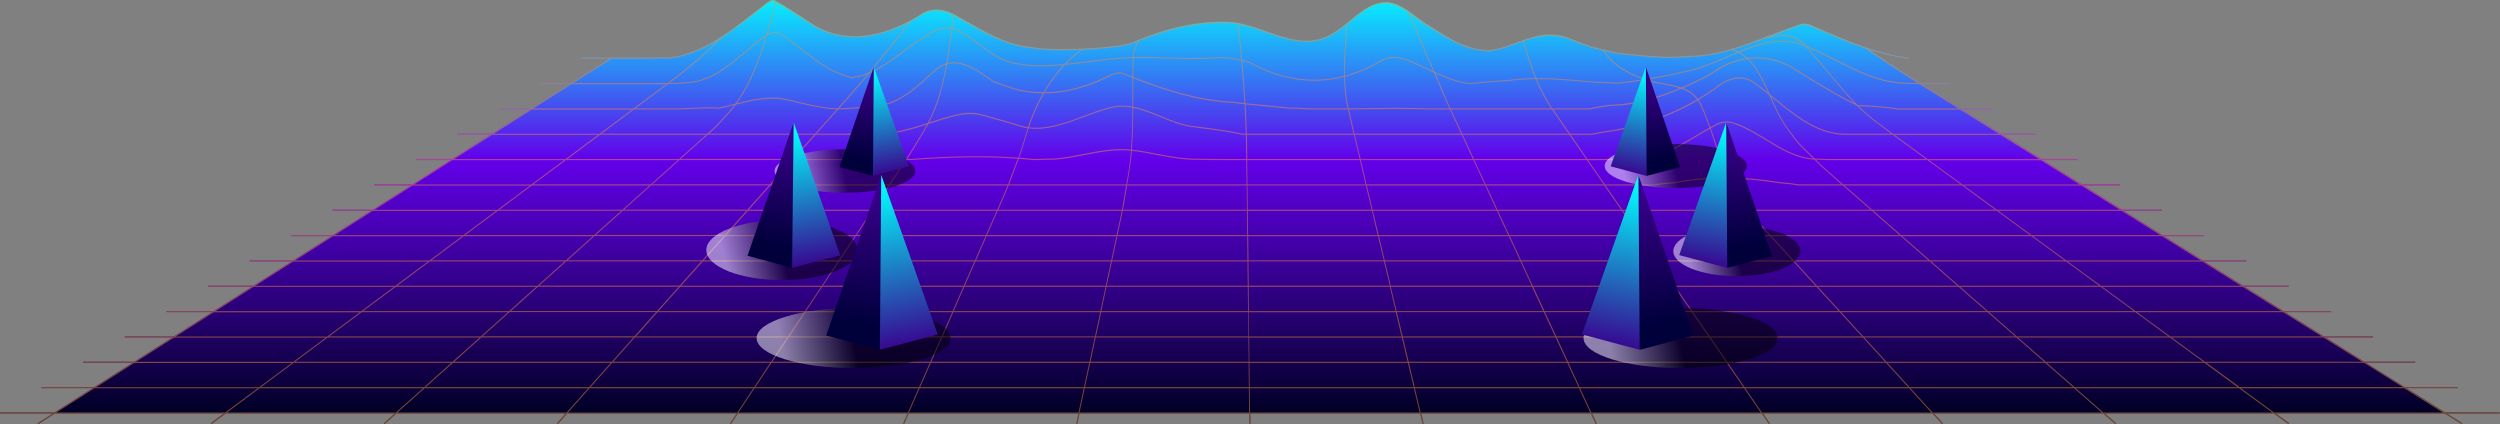 <svg width="3371" height="572" viewBox="0 0 3371 572" fill="none" xmlns="http://www.w3.org/2000/svg">
<rect x="0" y="0" width="3371" height="572" fill="#808080" stroke="none"/>
<path d="M3370.53 557.559H3299.27L3320.14 570.635L3319.54 572L3296.52 557.559H3068.73L3086.68 570.635L3086.02 572L3066.28 557.559H2838.25L2853.22 570.707L2852.5 571.928L2836.04 557.559H2607.71L2619.82 570.779L2618.92 571.856L2605.8 557.559H2377.23L2386.36 570.85L2385.4 571.784L2375.56 557.559H2146.76L2152.96 570.922L2151.82 571.713L2145.27 557.559H1916.28L1919.56 571.138L1918.31 571.497L1914.97 557.559H1685.92L1686.1 571.282L1684.79 571.353L1684.61 557.559H1455.56L1452.58 571.497L1451.33 571.138L1454.25 557.559H1225.26L1219.06 571.641L1217.93 570.922L1223.83 557.559H994.962L985.48 571.784L984.467 570.85L993.352 557.559H764.722L751.961 571.856L751.066 570.779L762.814 557.559H534.483L518.382 571.928L517.666 570.707L532.336 557.559H304.243L284.863 572L284.207 570.635L301.798 557.559H74.003L51.343 572L50.747 570.635L71.32 557.559H0V555.978H73.705L124.87 523.36H56.054V521.851H127.315L178.479 489.233H112.168V487.652H180.924L232.088 455.034H168.222V453.525H234.533L285.697 420.907H224.336V419.326H288.142L339.307 386.708H280.39V385.199H341.752L392.916 352.509H336.504V351H395.361L446.525 318.382H392.618V316.873H448.97L500.134 284.183H448.672V282.674H502.579L553.744 250.056H504.786V248.476H556.189L607.353 215.857H560.84V214.348H609.798L660.962 181.73H616.954V180.15H663.407L714.572 147.531H673.008V146.023H717.016L768.181 113.404H729.122V111.824H770.626L821.79 79.205H785.176V77.697H824.056H824.235H826.918H868.542C872.06 77.697 875.817 77.553 879.812 77.337C887.803 77.05 896.092 76.763 903.069 77.553C928.949 74.104 952.027 63.04 974.389 48.455L981.008 44.072C994.664 34.732 1008.08 24.171 1021.8 13.466C1026.03 10.161 1030.38 6.784 1034.68 3.407C1038.31 0.749 1042.19 -1.335 1045.53 1.036C1045.73 1.18 1045.91 1.3 1046.07 1.396L1047.26 2.042C1053.88 5.706 1061.15 10.161 1069.92 15.765C1074.87 18.926 1079.82 22.159 1084.65 25.32C1087.87 27.428 1091.09 29.535 1094.31 31.643C1142.07 62.321 1193.66 45.94 1227.23 27.907L1230.27 26.255C1234.8 23.74 1238.98 21.153 1242.73 18.782C1254.66 10.879 1270.82 11.023 1286.09 19.213L1287.28 19.86C1292.41 22.662 1297.54 25.608 1302.54 28.41C1327.41 42.636 1353.11 57.364 1381.26 62.178L1384.24 62.609C1394.02 63.974 1404.16 65.411 1413.16 65.698C1428.25 66.273 1443.75 66.201 1459.32 65.555L1462.12 65.411C1465.62 65.267 1469.14 65.1 1472.67 64.908C1483.29 64.189 1493.01 63.327 1502.37 62.178C1512.81 60.956 1522.88 59.519 1532.55 54.849C1533.46 54.466 1534.37 54.107 1535.29 53.772L1537.2 52.981C1568.03 40.767 1595.64 33.511 1621.46 30.853C1640.54 28.841 1655.09 28.769 1667.19 30.637C1667.83 30.733 1668.45 30.829 1669.04 30.924L1670.36 31.212C1682.7 33.511 1695.22 37.965 1707.33 42.204C1733.86 51.544 1761.23 61.244 1788.43 49.461C1798.03 45.438 1807.03 38.612 1815.74 31.571L1817.05 30.493C1818.12 29.631 1819.2 28.769 1820.27 27.907C1836.13 14.831 1852.53 1.396 1872.27 3.264C1880.8 4.198 1888.67 8.077 1896.12 12.891L1898.39 14.4C1902.2 16.986 1905.84 19.788 1909.54 22.518C1915.86 27.26 1922.42 32.218 1929.16 35.81C1942.4 44.36 1956.29 53.125 1968.87 58.585C1983.24 64.908 1996.42 67.782 2009.18 67.422C2017.83 66.129 2024.93 64.405 2030.95 62.321C2033.81 61.316 2036.69 60.286 2039.6 59.232C2044.07 57.58 2048.66 55.927 2053.25 54.346L2054.5 53.915C2060.41 51.975 2066.37 50.108 2072.45 48.671C2089.09 44.791 2105.31 46.371 2120.7 53.341C2129.82 57.005 2138.29 60.094 2146.52 62.896C2150.75 63.974 2155.28 65.052 2159.82 66.129L2161.9 66.56C2164.23 67.135 2166.55 67.638 2168.76 68.141C2173.05 69.147 2177.17 70.009 2180.33 70.799C2199.71 73.314 2219.81 75.11 2241.69 76.403C2252.07 76.978 2264.71 76.188 2276.81 75.326C2296.19 75.11 2314.62 71.661 2332.87 66.489L2334.78 65.914C2346.64 62.465 2358.39 58.37 2370.26 53.915L2379.98 50.251C2382.44 49.293 2384.93 48.335 2387.43 47.377C2399.95 42.636 2412.89 37.678 2425.95 33.295C2430.6 31.212 2436.45 31.427 2442.29 34.086C2446.71 35.954 2451.12 37.846 2455.53 39.762C2473.66 47.521 2492.09 55.496 2510.81 62.106L2516.06 63.974C2534.96 70.368 2554.16 75.397 2573.6 77.625L2573.48 79.133C2555.65 77.122 2538 72.739 2520.71 67.063C2537.41 78.487 2554.4 89.839 2571.46 100.831L2588.93 111.752C2592.98 111.8 2596.78 111.824 2600.32 111.824H2630.55V113.404H2600.32C2597.54 113.404 2594.57 113.38 2591.43 113.332L2643.49 146.023H2687.5V147.531H2645.94L2697.94 180.15H2744.39V181.73H2700.38L2752.38 214.348H2801.34V215.857H2754.82L2806.82 248.476H2858.23V250.056H2809.27L2861.27 282.674H2915.18V284.183H2863.71L2915.71 316.873H2972.06V318.382H2918.16L2970.16 351H3029.01V352.509H2972.6L3024.6 385.199H3085.9V386.708H3027.05L3079.04 419.326H3142.85V420.907H3081.49L3133.49 453.525H3199.74V455.034H3135.93L3187.93 487.652H3256.69V489.233H3190.38L3242.38 521.851H3313.58V523.36H3244.82L3296.82 555.978H3370.53V557.559Z" fill="url(#paint0_linear_147_5954)"/>
<g opacity="0.5">
<path fill-rule="evenodd" clip-rule="evenodd" d="M3370.53 557.559H3299.27L3320.14 570.635L3319.54 572L3296.52 557.559H3068.73L3086.68 570.635L3086.02 572L3066.28 557.559H2838.25L2853.22 570.707L2852.5 571.928L2836.04 557.559H2607.71L2619.82 570.779L2618.92 571.856L2605.8 557.559H2377.23L2386.36 570.85L2385.4 571.784L2375.56 557.559H2146.76L2152.96 570.922L2151.82 571.713L2145.27 557.559H1916.28L1919.56 571.138L1918.31 571.497L1914.97 557.559H1685.92L1686.1 571.282L1684.79 571.353L1684.61 557.559H1455.56L1452.58 571.497L1451.33 571.138L1454.25 557.559H1225.26L1219.06 571.641L1217.93 570.922L1223.83 557.559H994.962L985.48 571.784L984.467 570.85L993.352 557.559H764.722L751.961 571.856L751.066 570.779L762.814 557.559H534.483L518.382 571.928L517.666 570.707L532.336 557.559H304.243L284.863 572L284.207 570.635L301.798 557.559H74.003L51.343 572L50.747 570.635L71.32 557.559H0V555.978H73.705L124.87 523.36H56.054V521.851H127.315L178.479 489.233H112.168V487.652H180.924L232.088 455.034H168.222V453.525H234.533L285.697 420.907H224.336V419.326H288.142L339.307 386.708H280.39V385.199H341.752L392.916 352.509H336.504V351H395.361L446.525 318.382H392.618V316.873H448.97L500.134 284.183H448.672V282.674H502.579L553.744 250.056H504.786V248.476H556.189L607.353 215.857H560.84V214.348H609.798L660.962 181.73H616.954V180.15H663.407L714.572 147.531H673.008V146.023H717.016L768.181 113.404H729.122V111.824H770.626L821.79 79.205H785.176V77.697H868.542C872.06 77.697 875.817 77.553 879.812 77.337C887.803 77.05 896.092 76.763 903.069 77.553C928.949 74.104 952.027 63.04 974.389 48.455L981.008 44.072C994.664 34.732 1008.08 24.171 1021.8 13.466C1026.03 10.161 1030.38 6.784 1034.68 3.407C1038.31 0.749 1042.19 -1.335 1045.53 1.036C1045.73 1.18 1045.91 1.3 1046.07 1.396L1047.26 2.042C1053.88 5.706 1061.15 10.161 1069.92 15.765C1074.87 18.926 1079.82 22.159 1084.65 25.32C1087.87 27.428 1091.09 29.535 1094.31 31.643C1142.07 62.321 1193.66 45.94 1227.23 27.907L1230.27 26.255C1234.8 23.74 1238.98 21.153 1242.73 18.782C1254.66 10.879 1270.82 11.023 1286.09 19.213L1287.28 19.86C1292.41 22.662 1297.54 25.608 1302.54 28.41C1327.41 42.636 1353.11 57.364 1381.26 62.178L1384.24 62.609C1394.02 63.974 1404.16 65.411 1413.16 65.698C1428.25 66.273 1443.75 66.201 1459.32 65.555L1462.12 65.411C1465.62 65.267 1469.14 65.1 1472.67 64.908C1483.29 64.189 1493.01 63.327 1502.37 62.178C1512.81 60.956 1522.88 59.519 1532.55 54.849C1533.46 54.466 1534.37 54.107 1535.29 53.772L1537.2 52.981C1568.03 40.767 1595.64 33.511 1621.46 30.853C1640.54 28.841 1655.09 28.769 1667.19 30.637C1667.83 30.733 1668.45 30.829 1669.04 30.924L1670.36 31.212C1682.7 33.511 1695.22 37.965 1707.33 42.204C1733.86 51.544 1761.23 61.244 1788.43 49.461C1798.03 45.438 1807.03 38.612 1815.74 31.571L1817.05 30.493C1818.12 29.631 1819.2 28.769 1820.27 27.907C1836.13 14.831 1852.53 1.396 1872.27 3.264C1880.8 4.198 1888.67 8.077 1896.12 12.891L1898.39 14.4C1902.2 16.986 1905.84 19.788 1909.54 22.518C1915.86 27.26 1922.42 32.218 1929.16 35.81C1942.4 44.36 1956.29 53.125 1968.87 58.585C1983.24 64.908 1996.42 67.782 2009.18 67.422C2017.83 66.129 2024.93 64.405 2030.95 62.321C2033.81 61.316 2036.69 60.286 2039.6 59.232C2044.07 57.58 2048.66 55.927 2053.25 54.346L2054.5 53.915C2060.41 51.975 2066.37 50.108 2072.45 48.671C2089.09 44.791 2105.31 46.371 2120.7 53.341C2129.82 57.005 2138.29 60.094 2146.52 62.896C2150.75 63.974 2155.28 65.052 2159.82 66.129L2161.9 66.56C2164.23 67.135 2166.55 67.638 2168.76 68.141C2173.05 69.147 2177.17 70.009 2180.33 70.799C2199.71 73.314 2219.81 75.11 2241.69 76.403C2252.07 76.978 2264.71 76.188 2276.81 75.326C2296.19 75.11 2314.62 71.661 2332.87 66.489L2334.78 65.914C2346.64 62.465 2358.39 58.37 2370.26 53.915L2379.98 50.251C2382.44 49.293 2384.93 48.335 2387.43 47.377C2399.95 42.636 2412.89 37.678 2425.95 33.295C2430.6 31.212 2436.45 31.427 2442.29 34.086C2446.71 35.954 2451.12 37.846 2455.53 39.762C2473.66 47.521 2492.09 55.496 2510.81 62.106L2516.06 63.974C2534.96 70.368 2554.16 75.397 2573.6 77.625L2573.48 79.133C2555.65 77.122 2538 72.739 2520.71 67.063C2537.41 78.487 2554.4 89.839 2571.46 100.831L2588.93 111.752C2592.98 111.8 2596.78 111.824 2600.32 111.824H2630.55V113.404H2600.32C2597.54 113.404 2594.57 113.38 2591.43 113.332L2643.49 146.023H2687.5V147.531H2645.94L2697.94 180.15H2744.39V181.73H2700.38L2752.38 214.348H2801.34V215.857H2754.82L2806.82 248.476H2858.23V250.056H2809.27L2861.27 282.674H2915.18V284.183H2863.71L2915.71 316.873H2972.06V318.382H2918.16L2970.16 351H3029.01V352.509H2972.6L3024.6 385.199H3085.9V386.708H3027.05L3079.04 419.326H3142.85V420.907H3081.49L3133.49 453.525H3199.74V455.034H3135.93L3187.93 487.652H3256.69V489.233H3190.38L3242.38 521.851H3313.58V523.36H3244.82L3296.82 555.978H3370.53V557.559ZM3187.63 489.233H2975.28L3019.89 521.851H3239.63L3187.63 489.233ZM1526.88 104.854C1522.94 103.322 1519.09 101.765 1515.31 100.184C1508.16 97.311 1500.28 100.687 1492.17 104.783C1464.15 118.721 1435.29 125.834 1407.79 125.906C1399.8 139.772 1392.95 155.147 1387.4 171.6C1411.85 174.689 1435.4 165.924 1460.03 156.728C1472.61 152.058 1485.61 147.244 1498.79 144.083C1508.39 141.855 1517.7 141.999 1526.82 143.652C1526.82 139.437 1526.82 135.246 1526.82 131.078C1526.82 122.457 1526.82 113.62 1526.88 104.854ZM1330.39 318.454L1316.02 351.072H1498.38L1505.35 318.454H1330.39ZM1505.65 316.873L1510.96 292.158C1511.48 289.62 1511.99 286.985 1512.51 284.255H1345.36L1331.05 316.873H1505.65ZM1315.31 352.581L1300.99 385.199H1491.04L1498.02 352.581H1315.31ZM1492.35 385.199H1682.46L1682.1 352.581H1499.33L1492.35 385.199ZM1682.52 282.746H1849.49L1841.68 250.056H1682.1L1682.52 282.746ZM1850.8 282.746H2017.71L2002.57 250.128H1843.05L1850.8 282.746ZM2019.14 282.746H2185.87L2163.33 250.128H2004L2019.14 282.746ZM2162.32 248.547L2139.78 215.929H1988.13L2003.28 248.547H2162.32ZM1986.7 215.929H1834.94L1842.69 248.547H2001.85L1986.7 215.929ZM1833.63 215.929H1681.69L1682.1 248.619H1841.38L1833.63 215.929ZM1681.69 318.382H1506.66L1499.69 351H1682.1L1681.69 318.382ZM1681.69 316.873L1681.27 284.255H1513.82C1513.28 287.129 1512.75 289.859 1512.15 292.517L1506.96 316.873H1681.69ZM1517.82 253.505C1518.01 252.355 1518.19 251.206 1518.35 250.056H1360.03C1358.18 254.798 1356.27 259.468 1354.3 263.994L1346.08 282.746H1512.81C1514.54 273.55 1516.21 263.42 1517.82 253.505ZM1366.89 228.287C1368.74 223.329 1370.47 218.587 1372.19 213.989C1330.75 211.044 1284.71 211.618 1229.32 215.714C1227.01 215.714 1224.68 215.738 1222.34 215.785C1220.31 218.899 1218.3 221.964 1216.32 224.982L1200.63 248.547H1359.25C1361.88 241.794 1364.38 234.968 1366.89 228.287ZM1199.62 250.056L1177.85 282.746H1344.64L1353.17 263.276C1355.02 259.037 1356.87 254.582 1358.66 250.056H1199.62ZM1176.84 284.255L1155.13 316.873H1329.62L1343.93 284.255H1176.84ZM1154.12 318.382L1132.41 351.072H1314.59L1328.96 318.382H1154.12ZM1131.34 352.581L1109.63 385.199H1299.56L1313.87 352.581H1131.34ZM1108.62 386.78L1086.91 419.398H1284.54L1298.85 386.78H1108.62ZM1285.97 419.398H1483.77L1490.74 386.78H1300.34L1285.97 419.398ZM1485.02 419.398H1682.88L1682.52 386.708H1492L1485.02 419.398ZM1682.94 316.945H1857.6L1849.85 284.327H1682.52L1682.94 316.945ZM1858.97 316.945H2033.57L2018.43 284.255H1851.16L1858.97 316.945ZM2035.07 316.945H2209.49L2187.01 284.327H2019.92L2035.07 316.945ZM2211.16 316.945H2385.4L2362.39 291.871L2362.33 291.727C2361.05 289.188 2359.76 286.722 2358.45 284.327H2188.68L2211.16 316.945ZM2357.56 282.818C2353.68 275.849 2349.56 269.455 2344.97 263.204C2339.67 256.235 2335.13 248.691 2331.14 240.86C2305.56 240.501 2281.23 242.584 2257.67 247.11H2257.61C2247.47 247.757 2239.13 248.691 2231.2 250.128H2231.14H2165.06L2187.54 282.818H2357.56ZM2330.36 239.279C2322.43 223.329 2316.59 205.942 2310.86 188.987C2309.13 183.886 2307.4 178.713 2305.62 173.54C2299.29 177.06 2293.03 180.796 2286.89 184.46C2262.44 198.973 2237.16 213.989 2209.01 216.001H2183.49H2141.51L2164.05 248.619H2231.14C2239.01 247.182 2247.41 246.176 2257.55 245.602C2280.93 241.075 2305.08 238.992 2330.36 239.279ZM2305.08 172.103C2301.62 162.26 2297.86 152.345 2293.51 142.933C2292.26 140.131 2290.83 137.688 2289.28 135.461C2255.7 155.003 2219.92 168.295 2179.85 176.198L2179.2 176.27C2169.24 177.635 2158.98 179.072 2146.93 181.802H2146.82H2117.95L2140.43 214.42H2209.01C2236.8 212.48 2261.97 197.536 2286.35 183.023C2292.5 179.359 2298.76 175.623 2305.08 172.103ZM2116.28 181.802H1972.39L1987.48 214.42H2138.77L2116.28 181.802ZM1970.96 181.802H1826.83L1834.64 214.492H1986.05L1970.96 181.802ZM1825.58 181.802H1681.33C1681.45 186.4 1681.53 190.974 1681.57 195.525L1681.8 214.42H1833.33L1825.58 181.802ZM1680.97 250.128H1519.78C1519.59 251.373 1519.39 252.619 1519.19 253.864C1517.58 263.635 1515.97 273.622 1514.24 282.746H1681.39L1680.97 250.128ZM1521.04 234.897C1522.88 224.407 1524.14 213.846 1525.03 203.212C1503.62 200.985 1482.57 205.08 1462.18 209.104C1449.42 211.618 1436.24 214.133 1423 215.211C1418.29 215.211 1413.4 215.426 1408.63 215.57C1403.92 215.785 1399.03 215.929 1394.32 215.929C1387.56 215.258 1380.68 214.66 1373.69 214.133C1371.84 218.875 1370.05 223.832 1368.14 228.933C1365.75 235.471 1363.31 242.081 1360.75 248.619H1518.71C1519.51 243.782 1520.28 239.207 1521.04 234.897ZM1374.46 208.457C1377.62 199.835 1380.3 190.855 1382.57 183.023C1383.56 179.623 1384.6 176.27 1385.67 172.965C1380.19 172.103 1374.58 170.738 1368.97 168.582C1364.5 167.289 1359.97 165.996 1355.44 164.631C1352.85 163.912 1350.27 163.17 1347.69 162.403C1341.36 160.535 1333.79 158.38 1325.98 156.368C1314.47 152.92 1302.96 152.92 1288.59 156.368C1276.31 159.242 1264.38 163.122 1252.81 166.858C1252.49 166.954 1252.16 167.05 1251.8 167.145C1251.64 167.529 1251.46 167.888 1251.26 168.223C1245.54 178.282 1239.81 187.981 1234.27 197.034C1230.69 202.925 1227.05 208.673 1223.47 214.277C1225.42 214.229 1227.39 214.205 1229.38 214.205C1285.01 210.109 1331.29 209.535 1372.91 212.552C1373.43 211.163 1373.94 209.798 1374.46 208.457ZM1249.95 167.792C1228.42 174.689 1207.85 181.012 1185.72 181.155C1168.19 181.802 1150.66 181.802 1135.16 181.802H1099.8L1070.69 214.42H1176.42C1190.79 214.42 1206.12 214.42 1221.8 214.277C1225.62 208.385 1229.44 202.278 1233.25 196.099C1238.68 187.191 1244.34 177.707 1249.95 167.792ZM1069.32 215.929L1040.28 248.619H1199.08L1215.42 224.048C1217.21 221.365 1219.02 218.635 1220.85 215.857C1205.46 215.929 1190.5 215.929 1176.42 215.929H1069.32ZM1038.85 250.128L1009.81 282.746H1176.3L1198.01 250.128H1038.85ZM1008.44 284.327L979.338 316.945H1153.58L1175.29 284.327H1008.44ZM977.967 318.454L948.926 351.072H1130.86L1152.57 318.454H977.967ZM947.554 352.653L918.454 385.271H1108.14L1129.85 352.653H947.554ZM917.082 386.78L887.982 419.398H1085.42L1107.13 386.78H917.082ZM886.61 420.979L857.51 453.597H1062.64L1084.35 420.979H886.61ZM1064.31 453.597H1269.63L1284 420.979H1086.02L1064.31 453.597ZM1271.06 453.597H1476.55L1483.53 420.979H1285.43L1271.06 453.597ZM1477.86 453.597H1683.41L1683.06 420.979H1484.84L1477.86 453.597ZM1683.47 351.072H1865.89L1858.08 318.454H1683.06L1683.47 351.072ZM1867.2 351.072H2049.56L2034.41 318.454H1859.45L1867.2 351.072ZM2050.99 351.072H2233.16L2210.62 318.382H2035.84L2050.99 351.072ZM2234.77 351.072H2416.71L2386.83 318.454H2212.29L2234.77 351.072ZM2235.85 352.653L2258.33 385.271H2448.02L2418.14 352.653H2235.85ZM2259.4 386.78L2281.88 419.398H2479.26L2449.39 386.78H2259.4ZM2282.96 420.979L2305.5 453.597H2510.57L2480.7 420.979H2282.96ZM2512.48 453.597H2717.32L2680.05 420.979H2482.6L2512.48 453.597ZM2678.32 419.398L2641.05 386.78H2451.3L2481.17 419.398H2678.32ZM2639.32 385.271L2602.05 352.581H2420.05L2449.93 385.271H2639.32ZM2600.26 351.072L2563.05 318.454H2388.74L2418.62 351.072H2600.26ZM2561.26 316.945L2523.99 284.255H2359.94C2361.09 286.363 2362.23 288.542 2363.34 290.793L2387.25 316.945H2561.26ZM2522.26 282.746L2484.99 250.128H2424.46H2424.4C2417.01 248.691 2409.2 247.757 2400.49 247.254C2376.88 243.374 2354.34 241.219 2332.69 240.86C2336.56 248.332 2340.92 255.516 2345.93 262.126C2350.82 268.736 2355.11 275.418 2359.17 282.746H2522.26ZM2483.2 248.547L2456.49 225.125C2452.97 221.605 2449.69 218.372 2446.53 215.282C2445.57 215.235 2444.6 215.187 2443.6 215.139C2420.77 213.127 2400.61 200.841 2381.17 188.987C2375.8 185.754 2370.26 182.377 2364.77 179.287C2354.75 173.612 2346.46 169.804 2338.53 167.074C2330.66 164.2 2322.43 164.703 2314.68 168.582C2312.06 169.971 2309.41 171.408 2306.75 172.893C2308.54 178.066 2310.33 183.239 2312.06 188.34C2317.84 205.583 2323.74 223.186 2331.85 239.279C2353.8 239.638 2376.64 241.794 2400.61 245.674C2409.26 246.176 2417.07 247.11 2424.52 248.547H2483.2ZM2444.86 213.63C2441.28 210.181 2438 206.876 2434.84 203.859C2432.39 201.416 2430.01 199.117 2427.62 196.818C2422.61 191.501 2418.02 185.179 2413.61 179.144C2412.3 177.324 2410.99 175.527 2409.67 173.755C2400.61 161.829 2393.63 146.238 2386.83 131.15C2386.4 130.192 2385.96 129.21 2385.52 128.205C2379.26 123.104 2372.88 118.002 2366.38 113.189C2345.27 97.023 2322.79 111.393 2311.22 121.307L2311.16 121.379C2307.94 123.247 2303.41 126.193 2298.22 129.57C2295.72 131.222 2293.03 132.946 2290.41 134.671C2291.96 136.898 2293.33 139.413 2294.58 142.143C2298.94 151.627 2302.69 161.541 2306.21 171.456C2308.88 169.971 2311.52 168.558 2314.14 167.217C2322.19 163.122 2330.72 162.619 2338.83 165.637C2346.82 168.295 2355.23 172.175 2365.25 177.85C2370.79 181.012 2376.34 184.388 2381.71 187.622C2401.09 199.404 2421.06 211.618 2443.66 213.63C2444.06 213.63 2444.46 213.63 2444.86 213.63ZM2384.21 125.331C2376.34 107.944 2367.99 90.916 2356.06 79.636C2338.77 82.079 2321.6 89.407 2305.74 101.55L2305.62 101.621C2302.69 102.986 2299.65 104.567 2296.37 106.22C2289.75 109.525 2282.84 112.973 2277.17 115.416C2274.59 116.518 2272 117.619 2269.42 118.721C2277.17 121.738 2284.15 126.193 2289.52 133.521C2292.26 131.725 2295 129.929 2297.63 128.276C2302.81 124.828 2307.29 121.882 2310.57 120.014C2322.37 109.884 2345.33 95.299 2367.1 111.895C2372.88 116.206 2378.61 120.733 2384.21 125.331ZM2267.39 119.583C2238.11 131.653 2206.75 142.143 2173.71 142.718C2166.55 143.436 2158.38 144.226 2143.77 147.603H2143.66H2094.34L2116.82 180.221H2146.7C2158.8 177.491 2169.06 176.126 2179.02 174.761L2179.61 174.617C2219.45 166.786 2255.05 153.566 2288.32 134.168C2282.78 126.84 2275.44 122.457 2267.39 119.583ZM2092.67 147.603H1956.53C1959.07 153.207 1961.62 158.739 1964.16 164.2L1971.62 180.221H2115.15L2092.67 147.603ZM1955.16 147.603H1924.98C1894.87 146.525 1863.86 147.028 1833.93 147.459C1829.75 147.507 1825.6 147.555 1821.46 147.603H1818.96C1820.15 152.992 1821.4 158.524 1822.72 164.343L1823.55 168.079L1826.41 180.221H1970.19L1963.09 164.99C1960.43 159.29 1957.78 153.495 1955.16 147.603ZM1817.65 147.603H1766.48C1756.94 147.028 1746.86 146.454 1737.02 146.454C1731.3 145.879 1725.63 145.304 1720.03 144.729C1710.01 143.723 1699.63 142.646 1689.5 141.784C1686.34 141.496 1683 141.137 1679.54 140.706C1680.31 154.429 1680.85 167.576 1681.21 180.221H1825.1L1822.3 168.51L1821.46 164.703C1820.15 158.811 1818.9 153.135 1817.65 147.603ZM1680.43 215.929H1661.77C1644.89 215.929 1626.76 215.929 1608.58 215.426C1592.06 215.067 1575.66 211.906 1559.8 208.888C1548.82 206.733 1537.55 204.577 1526.22 203.356C1525.33 213.989 1524.02 224.694 1522.17 235.184C1521.45 239.423 1520.68 243.877 1519.9 248.619H1680.85L1680.43 215.929ZM1526.82 145.16C1517.76 143.58 1508.51 143.292 1499.03 145.52C1485.91 148.681 1472.91 153.495 1460.39 158.165C1435.46 167.433 1411.67 176.342 1386.86 173.037C1385.75 176.485 1384.68 179.958 1383.64 183.455C1381.38 191.286 1378.69 200.338 1375.53 209.032C1375.06 210.181 1374.6 211.355 1374.16 212.552C1380.96 213.079 1387.66 213.678 1394.26 214.348C1398.91 214.348 1403.8 214.133 1408.51 213.989C1413.22 213.774 1418.11 213.63 1422.82 213.63C1435.94 212.552 1449.12 209.966 1461.88 207.523C1482.33 203.5 1503.5 199.404 1525.03 201.632C1526.52 182.808 1526.82 163.84 1526.82 145.16ZM1406.24 125.834C1391.75 125.762 1377.62 123.678 1364.26 119.583C1360.39 118.002 1356.09 116.565 1351.56 115.057C1347.63 113.763 1343.57 112.398 1339.22 110.818L1339.04 110.674L1337.25 109.381C1318.64 95.874 1298.07 81.001 1277.08 86.749C1272.25 114.123 1265.39 141.065 1252.75 165.206C1264.2 161.469 1276.01 157.662 1288.23 154.788C1302.78 151.267 1314.47 151.267 1326.16 154.788C1333.97 156.871 1341.54 159.027 1347.86 160.823C1350.45 161.589 1353.03 162.356 1355.62 163.122C1360.15 164.415 1364.66 165.708 1369.15 167.002C1374.88 169.157 1380.48 170.594 1386.09 171.384C1391.52 155.003 1398.31 139.772 1406.24 125.834ZM1275.71 87.18C1270.28 88.905 1264.86 91.994 1259.37 96.951C1237.6 117.499 1212.92 140.85 1181.97 143.795C1176.96 144.154 1171.89 144.657 1166.46 145.089C1162.53 145.448 1158.53 145.807 1154.54 146.166C1147.5 146.741 1138.5 147.459 1130.15 147.531L1101.05 180.221H1135.04C1150.48 180.221 1168.07 180.221 1185.61 179.503C1208.03 179.431 1228.9 172.821 1250.9 165.78C1263.84 141.712 1270.82 114.697 1275.71 87.18ZM1128.24 147.531C1128.08 147.531 1127.92 147.531 1127.76 147.531C1107.79 146.454 1089.06 141.855 1069.2 137.042C1067.14 136.563 1065.05 136.06 1062.94 135.533C1038.49 129.785 1015 135.461 992.278 141.137C988.999 145.663 985.48 150.046 981.723 154.141C979.279 156.584 976.714 159.458 974.031 162.475C970.214 166.642 966.338 171.025 962.82 174.114L956.082 180.221H1099.2L1128.24 147.531ZM954.293 181.658L917.857 214.277H1068.67L1097.77 181.658H954.293ZM916.128 215.857L879.693 248.476H1038.25L1067.3 215.857H916.128ZM877.964 249.984L841.528 282.603H1007.78L1036.88 249.984H877.964ZM839.799 284.183L803.304 316.801H977.311L1006.41 284.183H839.799ZM801.634 318.31L765.199 351H946.898L975.939 318.31H801.634ZM763.47 352.509L727.035 385.127H916.486L945.527 352.509H763.47ZM725.305 386.708L688.87 419.326H886.014L915.114 386.708H725.305ZM687.141 420.835L650.646 453.453H855.542L884.583 420.835H687.141ZM648.976 455.034L612.541 487.652H825.129L854.23 455.034H648.976ZM826.978 487.652H1039.81L1061.51 455.034H856.019L826.978 487.652ZM1041.47 487.652H1254.54L1268.85 455.034H1063.18L1041.47 487.652ZM1255.97 487.652H1469.16L1476.13 454.962H1270.34L1255.97 487.652ZM1470.47 487.652H1683.77L1683.35 455.034H1477.45L1470.47 487.652ZM1683.77 385.199H1873.94L1866.13 352.509H1683.35L1683.77 385.199ZM1875.25 385.199H2065.3L2050.15 352.581H1867.5L1875.25 385.199ZM2066.73 385.199H2256.6L2234.12 352.581H2051.58L2066.73 385.199ZM2067.45 386.708L2082.59 419.398H2280.21L2257.67 386.708H2067.45ZM2083.31 420.907L2098.45 453.525H2303.77L2281.23 420.907H2083.31ZM2099.17 455.106L2114.32 487.724H2327.38L2304.84 455.106H2099.17ZM2328.99 487.724H2541.82L2511.94 455.106H2306.51L2328.99 487.724ZM2543.67 487.724H2756.26L2718.99 455.034H2513.79L2543.67 487.724ZM2758.4 487.724H2970.69L2926.03 455.106H2721.13L2758.4 487.724ZM2923.94 453.597L2879.34 420.979H2682.13L2719.4 453.597H2923.94ZM2877.25 419.398L2832.58 386.78H2643.13L2680.4 419.398H2877.25ZM2830.5 385.271L2785.89 352.581H2604.13L2641.4 385.271H2830.5ZM2783.75 351.072L2739.14 318.454H2565.08L2602.35 351.072H2783.75ZM2736.99 316.873L2692.39 284.255H2526.08L2563.35 316.873H2736.99ZM2690.24 282.746L2645.64 250.128H2487.02L2524.29 282.746H2690.24ZM2643.49 248.547L2598.89 215.929H2465.01C2463.1 215.881 2461.2 215.809 2459.29 215.714C2455.77 215.642 2452.13 215.498 2448.49 215.354C2451.24 218.037 2454.12 220.886 2457.14 223.904L2485.23 248.547H2643.49ZM2596.8 214.42L2564.18 190.567C2560.25 187.693 2556.25 184.748 2552.19 181.802H2491.55C2490.63 181.802 2489.72 181.802 2488.81 181.802C2451.12 181.802 2421.84 157.877 2390.83 132.587C2389.8 131.773 2388.76 130.935 2387.73 130.073C2387.77 130.168 2387.81 130.264 2387.85 130.36C2394.59 145.448 2401.56 160.967 2410.51 172.749C2411.82 174.522 2413.13 176.294 2414.44 178.066C2418.86 184.173 2423.45 190.424 2428.34 195.597C2430.72 197.896 2433.11 200.267 2435.55 202.637C2439.07 206.086 2442.83 209.75 2446.88 213.774C2451.06 213.917 2455.29 214.061 2459.35 214.205C2461.26 214.253 2463.14 214.325 2465.01 214.42H2596.8ZM2550.11 180.221C2543.67 175.48 2537.23 170.666 2530.85 165.852C2521.25 158.811 2512.42 150.908 2504.01 142.574C2474.55 128.348 2446.17 110.53 2418.74 93.215C2399.72 81.361 2378.72 76.834 2357.85 79.349C2369.96 91.419 2378.43 109.309 2386.48 127.127C2388.19 128.564 2389.9 129.977 2391.61 131.366C2423.15 157.087 2452.97 181.443 2491.55 180.221H2550.11ZM2500.85 139.341C2488.27 126.48 2476.58 112.327 2464.54 97.742C2454.82 86.103 2444.86 74.032 2434.3 62.609C2433.59 62.321 2432.87 62.034 2432.16 61.747C2403 50.467 2374.07 58.873 2345.87 70.296C2349.68 72.38 2353.14 74.966 2356.36 77.984C2377.95 75.11 2399.66 79.636 2419.27 91.85C2445.57 108.447 2472.71 125.474 2500.85 139.341ZM2344.08 71.087C2338.89 73.17 2333.7 75.397 2328.57 77.625C2311.16 85.097 2293.21 92.856 2275.26 96.664C2266.56 98.604 2258.63 100.328 2251.11 101.909C2240.74 104.064 2231.02 105.86 2221.65 107.441C2228.69 109.74 2236.38 111.177 2243.84 112.47C2251.77 113.907 2259.82 115.344 2267.27 117.931C2270.41 116.637 2273.53 115.32 2276.63 113.979C2282.3 111.536 2289.16 108.088 2295.78 104.783C2299.06 103.13 2302.1 101.621 2305.02 100.184C2320.58 88.258 2337.46 80.93 2354.51 78.271C2351.29 75.397 2347.84 72.955 2344.08 71.087ZM2218.55 107.944C2204.54 110.243 2191.36 111.895 2178.42 113.045H2178.36L2178.24 112.973C2175.74 112.183 2169.18 112.039 2162.86 111.967C2159.76 111.895 2156.6 111.824 2153.73 111.68C2147.71 111.249 2141.69 110.674 2135.78 110.171C2114.97 108.447 2093.68 106.579 2072.22 106.722C2077.52 119.367 2083.61 131.51 2090.88 142.789L2093.15 146.094H2143.54C2158.15 142.718 2166.32 141.855 2173.53 141.137C2205.79 140.562 2236.44 130.576 2265.13 118.865C2258.27 116.637 2250.87 115.272 2243.66 113.979C2235.19 112.47 2226.42 110.89 2218.55 107.944ZM2070.78 106.722C2058.74 106.794 2046.69 107.513 2034.59 109.165C2031.57 109.357 2028.53 109.572 2025.46 109.812C2020.22 110.171 2014.73 110.53 2009.3 110.89C1999.17 111.68 1990.82 112.47 1983.01 113.404L1982.95 113.476L1982.89 113.404C1967.5 112.111 1953.37 106.651 1941.56 101.478C1939.45 100.52 1937.35 99.562 1935.24 98.604C1936.91 102.436 1938.52 106.196 1940.07 109.884C1945.38 122.529 1950.57 134.527 1955.75 146.094H2091.54L2089.93 143.723C2082.41 132.228 2076.21 119.727 2070.78 106.722ZM1933.45 97.742C1930.99 96.592 1928.54 95.467 1926.12 94.365C1918.07 90.557 1909.66 86.606 1901.25 83.301C1890.58 78.774 1875.25 74.966 1862.85 82.438C1846.63 92.138 1830.17 99.107 1813.53 103.489C1813.77 116.565 1814.96 129.642 1817.77 142.574C1818 143.723 1818.26 144.897 1818.54 146.094H1821.34C1825.48 145.999 1829.63 145.927 1833.81 145.879C1863.74 145.448 1894.75 144.945 1924.92 146.094H1954.32C1949.19 134.743 1944.13 122.96 1938.94 110.602C1937.19 106.435 1935.36 102.148 1933.45 97.742ZM1812.22 103.777C1798.92 107.154 1785.56 108.878 1772.15 108.878C1743.11 108.878 1713.95 100.975 1685.5 85.169C1681.92 84.091 1678.35 83.085 1675.01 82.295C1675.13 83.444 1675.22 84.594 1675.3 85.743C1675.58 89.431 1675.88 93.12 1676.2 96.808C1677.45 111.536 1678.52 125.618 1679.3 139.197C1682.82 139.556 1686.28 139.916 1689.44 140.203C1699.63 141.065 1710.01 142.143 1720.03 143.149C1725.63 143.771 1731.28 144.37 1736.96 144.945C1737 144.945 1737.02 144.945 1737.02 144.945C1746.8 144.945 1756.88 145.52 1766.42 146.094H1817.23C1816.99 145.041 1816.75 143.987 1816.51 142.933C1813.71 130.001 1812.52 116.925 1812.22 103.777ZM1674.95 96.951C1674.63 93.263 1674.33 89.575 1674.05 85.887C1673.93 84.594 1673.81 83.277 1673.69 81.936C1670.71 81.217 1667.97 80.642 1665.7 80.211C1655.03 78.487 1646.44 77.984 1637.97 78.702C1616.81 80.211 1595.28 79.493 1574.53 78.846C1559.44 78.415 1544.05 77.984 1528.67 78.271C1528.37 85.528 1528.19 93.359 1528.07 102.196C1528.07 102.723 1528.07 103.25 1528.07 103.777C1568.09 119.655 1614.42 134.958 1663.38 137.257C1666.4 137.64 1669.38 138 1672.32 138.335C1674.23 138.574 1676.12 138.79 1677.99 138.982C1677.21 125.546 1676.2 111.608 1674.95 96.951ZM1528.01 105.357C1527.95 113.979 1527.95 122.601 1528.01 131.078C1528.01 135.341 1528.01 139.604 1528.01 143.867C1540.71 146.31 1553.06 151.411 1565.1 156.368C1580.13 162.619 1595.7 169.013 1611.68 170.307C1615.97 170.881 1620.2 171.456 1624.68 172.031C1640.3 173.971 1656.46 176.054 1675.24 180.221H1679.78C1679.48 167.505 1678.88 154.285 1678.11 140.562C1676.16 140.323 1674.19 140.083 1672.2 139.844C1669.22 139.484 1666.24 139.125 1663.26 138.838C1614.36 136.467 1568.03 121.307 1528.01 105.357ZM1526.22 201.775C1537.55 203.069 1548.88 205.224 1559.86 207.307C1575.66 210.397 1592.06 213.486 1608.52 213.846C1626.64 214.348 1644.77 214.42 1661.65 214.42H1680.31L1680.08 195.525C1680.04 190.974 1679.96 186.4 1679.84 181.802H1675.13L1675.07 181.73C1656.28 177.635 1640.12 175.551 1624.56 173.54C1620.09 172.965 1615.85 172.39 1611.56 171.815C1595.4 170.522 1579.83 164.056 1564.75 157.877C1552.76 152.92 1540.54 147.891 1528.01 145.448C1527.95 164.128 1527.71 183.023 1526.22 201.775ZM1527.42 78.343C1520.2 78.487 1513.05 78.846 1505.89 79.493C1493.67 80.57 1481.14 82.151 1468.98 83.732C1458.12 85.097 1447.03 86.534 1435.94 87.611C1425.86 98.173 1416.68 110.602 1408.57 124.397C1435.58 124.109 1463.97 117.068 1491.58 103.346C1499.87 99.179 1507.98 95.658 1515.61 98.748C1519.27 100.232 1522.98 101.741 1526.76 103.274C1526.76 102.891 1526.76 102.531 1526.76 102.196C1526.88 93.431 1527.12 85.528 1527.42 78.343ZM1433.85 87.827C1422.46 88.833 1411.07 89.551 1399.74 89.479C1391.69 89.407 1382.39 88.474 1372.08 86.606C1352.69 84.594 1336.3 72.38 1320.37 60.597C1310.3 53.053 1299.8 45.294 1288.65 40.193C1287.26 39.618 1285.81 39.163 1284.3 38.828C1283.9 41.749 1283.48 44.647 1283.04 47.521C1281.26 60.022 1279.47 72.596 1277.32 85.097C1298.49 79.636 1319.12 94.581 1337.79 108.088L1339.58 109.381C1343.87 110.961 1347.92 112.327 1351.8 113.62C1356.39 115.2 1360.69 116.637 1364.5 118.146C1378.04 122.313 1392.29 124.325 1407.02 124.397C1414.95 110.674 1423.96 98.388 1433.85 87.827ZM1283.04 38.54C1274.76 36.96 1265.39 39.115 1255.97 44.791C1243.09 51.616 1230.87 60.741 1219.06 69.578C1204.21 80.642 1189 91.994 1172.31 98.963C1164.02 108.95 1155.61 118.793 1147.02 128.564L1131.46 146.023C1139.33 145.879 1147.68 145.232 1154.36 144.657C1158.29 144.37 1162.29 144.011 1166.28 143.652C1171.71 143.149 1176.78 142.646 1181.79 142.286C1212.32 139.341 1236.83 116.206 1258.48 95.802C1264.32 90.485 1270.16 87.252 1275.95 85.528C1278.15 72.739 1280 59.95 1281.79 47.234C1282.19 44.36 1282.61 41.462 1283.04 38.54ZM1169.56 100.041C1162.65 102.699 1155.49 104.639 1147.98 105.429H1147.92L1147.8 105.357C1139.39 102.987 1131.28 99.681 1121.62 95.586C1107.37 87.755 1093.89 77.481 1080.89 67.494C1071.53 60.238 1061.81 52.838 1051.85 46.3C1046.07 42.851 1040.16 44.432 1034.44 47.521C1024.6 80.57 1012.61 112.614 993.59 139.269C1015.89 133.665 1038.97 128.348 1063.12 134.096C1065.19 134.575 1067.26 135.078 1069.32 135.605C1089.12 140.418 1107.85 144.945 1127.7 146.094C1128.3 146.094 1128.92 146.094 1129.55 146.094L1146.13 127.414C1154.06 118.433 1161.87 109.237 1169.56 100.041ZM1032.83 48.455C1031.91 48.982 1031 49.557 1030.09 50.179C1023.7 55.209 1017.32 60.669 1011.12 65.914C983.751 89.264 957.811 111.249 924.596 112.327C921.256 112.398 917.619 112.614 914.16 112.901C910.403 113.189 906.527 113.404 903.009 113.404H900.683L856.854 146.094H917.5C921.256 145.879 925.192 145.735 928.949 145.52C942.426 144.873 956.261 144.155 969.558 145.017C976.655 143.508 983.811 141.712 990.728 139.987C990.966 139.94 991.225 139.892 991.503 139.844C1010.76 113.404 1022.87 81.504 1032.83 48.455ZM854.826 147.603L810.997 180.221H953.816L961.926 172.965C965.444 169.876 969.32 165.565 973.077 161.398C975.76 158.308 978.384 155.506 980.769 153.063C984.069 149.423 987.17 145.639 990.072 141.712C983.393 143.436 976.535 145.16 969.737 146.525H969.678H969.618C956.32 145.663 942.426 146.382 929.009 147.028C925.252 147.244 921.316 147.459 917.5 147.603H854.826ZM808.969 181.802L765.14 214.42H915.711L952.146 181.802H808.969ZM763.052 215.929L719.223 248.547H877.546L913.981 215.929H763.052ZM717.195 250.128L673.366 282.746H839.322L875.817 250.128H717.195ZM671.279 284.255L627.449 316.873H801.157L837.652 284.255H671.279ZM625.362 318.454L581.532 351.072H762.993L799.428 318.454H625.362ZM579.445 352.581L535.675 385.271H724.828L761.263 352.581H579.445ZM533.528 386.78L489.699 419.398H686.604L723.039 386.78H533.528ZM487.671 420.979L443.842 453.597H648.38L684.875 420.979H487.671ZM441.755 455.106L397.925 487.724H610.275L646.71 455.106H441.755ZM395.838 489.305L352.008 521.923H572.051L608.486 489.305H395.838ZM574.198 521.923H794.479L823.579 489.305H610.633L574.198 521.923ZM796.387 521.923H1016.97L1038.67 489.233H825.487L796.387 521.923ZM1018.58 521.923H1239.33L1253.71 489.305H1040.28L1018.58 521.923ZM1240.77 521.923H1461.7L1468.68 489.305H1255.14L1240.77 521.923ZM1463.01 521.923H1684.01L1683.59 489.305H1469.99L1463.01 521.923ZM1684.01 419.398H1881.87L1874.12 386.78H1683.65L1684.01 419.398ZM1883.18 419.398H2080.92L2065.78 386.78H1875.37L1883.18 419.398ZM1883.6 420.907L1891.35 453.597H2096.84L2081.7 420.907H1883.6ZM1891.71 455.106L1899.46 487.724H2112.71L2097.56 455.106H1891.71ZM1899.82 489.305L1907.57 521.923H2128.51L2113.36 489.305H1899.82ZM2130 521.923H2350.7L2328.22 489.305H2114.85L2130 521.923ZM2352.37 521.923H2572.89L2543.01 489.233H2329.89L2352.37 521.923ZM2574.8 521.923H2795.08L2757.81 489.305H2544.92L2574.8 521.923ZM2797.22 521.923H3017.21L2972.6 489.305H2759.95L2797.22 521.923ZM3132.95 455.106H2928.35L2972.96 487.724H3184.95L3132.95 455.106ZM3078.51 420.979H2881.6L2926.21 453.597H3130.51L3078.51 420.979ZM3024.06 386.852H2834.85L2879.52 419.47H3076.06L3024.06 386.852ZM2969.62 352.653H2788.16L2832.76 385.271H3021.62L2969.62 352.653ZM2915.18 318.526H2741.41L2786.01 351.144H2967.17L2915.18 318.526ZM2860.73 284.327H2694.66L2739.32 316.945H2912.67L2860.73 284.327ZM2806.29 250.2H2648.02L2692.63 282.818H2858.29L2806.29 250.2ZM2751.84 216.073H2601.27L2645.88 248.691H2803.84L2751.84 216.073ZM2697.4 181.874H2554.58C2558 184.412 2561.4 186.903 2564.78 189.346L2599.18 214.492H2749.4L2697.4 181.874ZM2642.95 147.747H2559.29H2559.23C2540.98 144.945 2523.03 143.867 2506.34 143.077C2514.21 150.836 2522.44 158.093 2531.38 164.631C2538.36 169.947 2545.46 175.192 2552.49 180.365H2694.95L2642.95 147.747ZM2588.39 113.476C2581.06 113.404 2572.77 113.189 2563.41 112.614C2531.74 110.602 2503.12 96.089 2475.45 82.079C2463.04 75.757 2450.22 69.29 2437.22 63.902C2447 74.679 2456.31 85.887 2465.31 96.808C2478.31 112.542 2490.89 127.702 2504.55 141.353C2504.63 141.4 2504.73 141.448 2504.85 141.496C2522.02 142.215 2540.51 143.364 2559.35 146.166H2640.51L2588.39 113.476ZM2388.8 48.599C2403.95 45.94 2419.81 45.653 2432.69 59.017C2433.41 59.783 2434.12 60.573 2434.84 61.387C2448.85 66.92 2462.63 73.889 2475.93 80.642C2503.48 94.652 2531.98 109.093 2563.41 111.105C2571.75 111.608 2579.15 111.824 2585.89 111.967L2570.62 102.34C2552.02 90.413 2533.53 77.984 2515.34 65.555C2494.83 58.585 2474.67 49.892 2454.88 41.414C2450.46 39.498 2446.05 37.606 2441.64 35.738C2436.09 33.224 2430.55 32.936 2426.13 34.948C2413.43 39.187 2400.91 44.001 2388.8 48.599ZM2337.34 66.92C2339.69 67.638 2341.91 68.5 2344.02 69.506C2372.64 57.795 2402.04 48.958 2431.86 60.166C2416.83 44.575 2398.22 47.952 2380.04 51.975C2365.67 57.436 2351.59 62.681 2337.34 66.92ZM2163.1 68.716C2163.81 69.674 2164.53 70.632 2165.24 71.59C2179.61 90.916 2200.25 100.113 2218.55 106.507C2228.75 104.854 2239.36 102.843 2250.75 100.544C2258.33 98.963 2266.2 97.239 2274.91 95.299C2292.74 91.491 2310.68 83.803 2328.04 76.332C2332.75 74.32 2337.4 72.236 2342.17 70.296C2339.79 69.243 2337.26 68.38 2334.6 67.71C2315.75 73.17 2296.67 76.834 2276.58 77.05C2264.53 77.912 2251.83 78.702 2241.39 78.128C2219.51 76.906 2199.35 75.038 2179.91 72.524C2176.69 71.733 2172.64 70.799 2168.28 69.865C2166.61 69.482 2164.88 69.099 2163.1 68.716ZM2054.68 55.568C2059.63 72.452 2064.94 89.264 2071.5 105.286C2093.15 105.142 2114.67 107.01 2135.78 108.806C2141.63 109.309 2147.71 109.812 2153.67 110.315C2156.48 110.387 2159.7 110.459 2162.8 110.53C2169.42 110.674 2175.62 110.818 2178.36 111.608C2190.35 110.53 2202.51 109.022 2215.45 107.01C2197.68 100.544 2178.18 91.275 2164.29 72.595C2163.17 71.159 2162.08 69.698 2161.01 68.213C2155.94 67.063 2150.75 65.842 2145.98 64.549C2137.69 61.819 2129.22 58.657 2120.04 54.993C2104.89 48.096 2088.91 46.587 2072.51 50.395C2066.43 51.832 2060.53 53.628 2054.68 55.568ZM1899.58 17.346C1906.26 30.709 1911.51 42.276 1915.32 52.263C1919.68 63.543 1925.22 76.116 1930.53 88.186C1931.78 91.06 1933.03 93.862 1934.23 96.664C1936.79 97.814 1939.36 99.035 1941.92 100.113C1953.61 105.286 1967.62 110.746 1982.83 112.039C1990.64 111.105 1998.99 110.315 2009.12 109.525C2014.55 109.093 2020.04 108.734 2025.29 108.375C2028.35 108.183 2031.39 107.992 2034.41 107.8C2046.28 106.148 2058.2 105.429 2070.07 105.286C2063.57 89.407 2058.32 72.739 2053.49 55.999C2048.84 57.58 2044.25 59.232 2039.72 60.885C2036.81 61.938 2033.93 62.968 2031.07 63.974C2024.99 66.129 2017.77 67.854 2009.12 69.147H2009.07C1996.07 69.506 1982.71 66.632 1968.16 60.238C1955.58 54.706 1941.56 45.94 1928.38 37.391C1921.58 33.798 1914.97 28.841 1908.59 24.027C1905.6 21.728 1902.62 19.501 1899.58 17.346ZM1815.32 54.203C1814.25 69.937 1813.11 85.959 1813.35 102.052C1829.81 97.67 1846.15 90.773 1862.13 81.217C1874.95 73.529 1890.64 77.337 1901.55 81.936C1910.02 85.24 1918.37 89.192 1926.47 93.072C1928.46 93.982 1930.45 94.892 1932.44 95.802C1931.44 93.551 1930.43 91.252 1929.4 88.905C1924.09 76.763 1918.54 64.261 1914.19 52.91C1910.14 42.348 1904.53 30.062 1897.26 15.765C1889.32 10.376 1880.98 5.994 1871.97 5.06C1852.65 3.192 1837.15 15.909 1820.75 29.344C1819.4 30.446 1818.04 31.547 1816.69 32.649C1816.33 39.905 1815.86 47.09 1815.32 54.203ZM1670.24 33.008C1670.39 34.732 1670.53 36.457 1670.65 38.181C1670.93 41.246 1671.19 44.312 1671.43 47.377C1672.86 58.298 1673.87 69.65 1674.77 80.786C1678.23 81.648 1681.98 82.726 1685.74 83.803L1685.86 83.875C1727.3 106.866 1770.18 113.045 1812.1 102.34C1811.86 86.174 1813 69.937 1814.07 54.059C1814.55 47.377 1815.02 40.552 1815.38 33.727C1806.91 40.624 1798.09 47.162 1788.61 51.113C1761.06 63.04 1733.45 53.269 1706.73 43.857C1694.8 39.69 1682.46 35.307 1670.24 33.008ZM1528.67 75.829C1528.67 76.164 1528.67 76.523 1528.67 76.906C1543.99 76.547 1559.38 76.978 1574.41 77.481C1595.22 78.128 1616.69 78.774 1637.8 77.265C1646.32 76.619 1654.97 77.05 1665.76 78.846C1667.97 79.205 1670.59 79.78 1673.46 80.499C1672.56 69.506 1671.55 58.298 1670.18 47.593C1669.94 44.504 1669.64 41.414 1669.4 38.325C1669.24 36.505 1669.08 34.637 1668.92 32.721C1668.21 32.577 1667.51 32.457 1666.84 32.361C1654.79 30.493 1640.36 30.565 1621.34 32.577C1595.22 35.307 1567.25 42.707 1535.88 55.209C1532.19 62.393 1529.15 69.219 1528.67 75.829ZM1437.49 86.031C1447.99 84.953 1458.42 83.66 1468.74 82.295C1480.9 80.786 1493.43 79.133 1505.65 78.056C1512.87 77.409 1520.14 77.05 1527.36 76.906C1527.4 76.523 1527.42 76.116 1527.42 75.685C1527.89 69.29 1530.58 62.752 1534.04 55.999C1533.6 56.143 1533.16 56.31 1532.72 56.502C1523 61.172 1512.75 62.681 1502.31 63.902C1492.89 65.052 1483.11 65.914 1472.5 66.632C1468.12 66.872 1463.77 67.087 1459.44 67.279C1451.74 72.667 1444.41 78.918 1437.49 86.031ZM1284.42 37.462C1285.97 37.798 1287.48 38.277 1288.95 38.9C1300.28 44.001 1310.77 51.832 1320.97 59.447C1336.71 71.159 1352.99 83.229 1372.13 85.24C1382.39 87.037 1391.63 87.971 1399.63 88.042C1411.43 88.114 1423.42 87.396 1435.29 86.246C1442.08 79.133 1449.24 72.811 1456.75 67.422C1441.96 67.925 1427.23 67.997 1412.86 67.422C1403.86 67.135 1393.66 65.698 1383.82 64.333L1380.84 63.902C1352.52 59.088 1326.7 44.288 1301.77 30.062C1296.88 27.26 1291.81 24.387 1286.8 21.584C1285.97 26.829 1285.19 32.146 1284.42 37.462ZM1174.28 96.52C1189.9 89.551 1204.21 78.846 1218.22 68.428C1230.15 59.519 1242.44 50.323 1255.32 43.569C1264.92 37.75 1274.64 35.523 1283.16 37.175C1283.94 31.715 1284.77 26.326 1285.61 20.938C1270.64 12.819 1254.78 12.604 1243.15 20.291C1238.06 23.548 1232.93 26.566 1227.77 29.344C1210.77 51.473 1192.88 74.104 1174.28 96.52ZM1045.11 9.299C1041.83 21.369 1038.49 33.583 1034.92 45.653C1040.58 42.779 1046.42 41.558 1052.33 45.078C1062.35 51.616 1072.07 59.088 1081.49 66.273C1094.43 76.26 1107.85 86.534 1121.98 94.293C1131.52 98.388 1139.57 101.55 1147.86 103.992C1156.15 103.13 1163.96 100.903 1171.47 97.742C1190.02 75.469 1207.85 52.91 1224.84 30.924C1205.82 40.767 1186.62 47.09 1168.49 49.389C1140.88 52.91 1115.66 47.449 1093.47 33.224C1090.25 31.116 1087.03 29.009 1083.81 26.901C1078.98 23.74 1074.03 20.435 1069.14 17.346C1060.44 11.742 1053.22 7.359 1046.6 3.695C1046.09 5.563 1045.59 7.431 1045.11 9.299ZM906.766 108.95L902.651 112.039H902.89C906.348 112.039 910.224 111.752 913.981 111.464C917.44 111.249 921.078 110.961 924.477 110.961C957.274 109.884 983.035 87.971 1010.29 64.836C1016.49 59.519 1022.93 54.131 1029.31 48.958C1030.66 48.096 1031.99 47.282 1033.31 46.515C1037.06 34.014 1040.46 21.369 1043.86 8.796C1044.38 6.88 1044.91 4.964 1045.47 3.048C1045.23 2.904 1044.99 2.785 1044.75 2.689L1044.69 2.617C1041.89 0.605 1038.43 2.545 1035.09 4.916C1030.8 8.221 1026.45 11.67 1022.27 14.975C1006.35 27.404 990.787 39.546 974.806 49.964C953.219 70.799 930.798 91.204 906.766 108.95ZM773.13 112.039H900.206L906.05 107.657C928.055 91.419 948.747 72.883 968.724 53.915C948.091 66.632 926.683 76.116 902.89 79.277H902.83H902.771C895.853 78.487 887.624 78.774 879.633 79.133C875.638 79.277 871.821 79.421 868.303 79.421H824.295L773.13 112.039ZM719.521 146.166H854.349L898.179 113.548H770.745L719.521 146.166ZM665.912 180.365H808.432L852.262 147.747H717.076L665.912 180.365ZM612.303 214.492H762.575L806.405 181.874H663.526L612.303 214.492ZM558.693 248.691H716.659L760.488 216.001H609.858L558.693 248.691ZM505.084 282.89H670.802L714.631 250.272H556.308L505.084 282.89ZM451.475 317.017H624.885L668.714 284.399H502.639L451.475 317.017ZM397.865 351.216H579.028L622.857 318.598H449.089L397.865 351.216ZM344.256 385.343H533.111L576.941 352.725H395.421L344.256 385.343ZM290.647 419.542H487.254L531.084 386.852H341.871L290.647 419.542ZM237.038 453.741H441.337L485.167 421.122H288.202L237.038 453.741ZM183.428 487.868H395.48L439.31 455.25H234.652L183.428 487.868ZM129.819 522.067H349.563L393.393 489.449H181.043L129.819 522.067ZM347.476 523.576H127.374L76.21 556.194H303.647L347.476 523.576ZM570.262 523.576H349.862L306.092 556.194H533.827L570.262 523.576ZM793.047 523.576H572.409L535.914 556.194H763.947L793.047 523.576ZM1015.83 523.576H794.896L765.855 556.266H994.127L1015.83 523.576ZM1238.56 523.576H1017.44L995.737 556.194H1224.25L1238.56 523.576ZM1461.28 523.576H1239.99L1225.62 556.194H1454.31L1461.28 523.576ZM1684.31 556.194L1683.95 523.576H1462.6L1455.62 556.194H1684.31ZM1684.31 453.669H1889.86L1882.11 421.051H1683.89L1684.31 453.669ZM1684.73 487.868H1898.03L1890.28 455.25H1684.37L1684.73 487.868ZM1685.14 521.995H1906.14L1898.39 489.377H1684.73L1685.14 521.995ZM1914.31 556.194L1906.5 523.504H1685.14L1685.56 556.194H1914.31ZM2144.25 556.194L2129.1 523.504H1907.87L1915.62 556.194H2144.25ZM2374.19 556.194L2351.71 523.504H2130.6L2145.74 556.194H2374.19ZM2604.07 556.194L2574.2 523.504H2353.32L2375.86 556.194H2604.07ZM2833.96 556.194L2796.69 523.504H2576.05L2605.98 556.194H2833.96ZM3063.84 556.194L3019.17 523.504H2798.83L2836.1 556.194H3063.84ZM3293.72 556.194L3241.72 523.504H3021.68L3066.28 556.194H3293.72Z" fill="#EF8B40"/>
</g>
<path style="mix-blend-mode:multiply" opacity="0.5" d="M1044.51 230.73C1070.75 230.73 1103.43 230.802 1138.61 230.802C1138.61 241.651 1138.79 251.782 1138.79 259.9C1112.85 259.9 1089.3 256.595 1072.3 251.35C1055.19 246.034 1044.63 238.777 1044.51 230.73ZM1072.3 209.895C1089.3 204.578 1112.85 201.345 1138.79 201.273C1138.79 211.116 1138.61 220.959 1138.61 230.802C1103.43 230.802 1070.75 230.73 1044.51 230.73C1044.51 230.683 1044.51 230.635 1044.51 230.587C1044.51 222.468 1055.13 215.14 1072.3 209.895ZM1138.61 230.802C1170.46 230.802 1202.3 230.73 1234.14 230.73C1234.03 238.777 1223.47 246.034 1206.42 251.35C1189.24 256.667 1165.51 259.9 1139.33 259.9C1139.17 259.9 1138.99 259.9 1138.79 259.9C1138.79 251.782 1138.61 241.651 1138.61 230.802ZM1138.79 201.273C1138.99 201.273 1139.17 201.273 1139.33 201.273C1165.51 201.273 1189.24 204.578 1206.42 209.895C1223.53 215.14 1234.14 222.468 1234.14 230.587C1234.14 230.635 1234.14 230.683 1234.14 230.73C1202.3 230.73 1170.46 230.802 1138.61 230.802C1138.61 220.959 1138.79 211.116 1138.79 201.273Z" fill="url(#paint1_linear_147_5954)"/>
<path d="M1182.5 223.618C1181.97 224.193 1177.08 237.197 1177.08 237.197L1132 225.199L1178.21 90.199L1187.63 156.657L1182.5 223.618Z" fill="url(#paint2_linear_147_5954)"/>
<path d="M1178.21 90.199L1225.68 224.265L1177.08 237.197L1178.21 90.199Z" fill="url(#paint3_linear_147_5954)"/>
<path style="mix-blend-mode:multiply" opacity="0.5" d="M952.382 337.353C980.588 337.353 1015.77 337.425 1053.58 337.425C1053.58 352.441 1053.76 366.451 1053.76 377.659C1025.85 377.587 1000.56 373.061 982.258 365.804C963.891 358.476 952.501 348.489 952.382 337.353ZM982.258 308.614C1000.56 301.286 1025.85 296.832 1053.76 296.76C1053.76 310.339 1053.58 323.846 1053.58 337.425C1015.77 337.425 980.588 337.353 952.382 337.353C952.382 337.305 952.382 337.257 952.382 337.209C952.382 326.001 963.772 315.871 982.258 308.614ZM1053.58 337.425C1087.81 337.425 1122.04 337.353 1156.26 337.353C1156.14 348.489 1144.76 358.476 1126.39 365.804C1107.96 373.133 1082.44 377.659 1054.29 377.659C1054.13 377.659 1053.96 377.659 1053.76 377.659C1053.76 366.451 1053.58 352.441 1053.58 337.425ZM1053.76 296.76C1053.96 296.76 1054.13 296.76 1054.29 296.76C1082.44 296.76 1107.96 301.286 1126.39 308.614C1144.81 315.871 1156.26 326.001 1156.26 337.209C1156.26 337.257 1156.26 337.305 1156.26 337.353C1122.04 337.353 1087.81 337.425 1053.58 337.425C1053.58 323.846 1053.76 310.339 1053.76 296.76Z" fill="url(#paint4_linear_147_5954)"/>
<path d="M1075.34 343.029C1074.63 343.891 1068.07 361.206 1068.07 361.206L1007.96 344.825L1070.15 164.922L1082.44 253.652L1075.34 343.029Z" fill="url(#paint5_linear_147_5954)"/>
<path d="M1070.15 164.922L1132.95 344.251L1068.07 361.206L1070.15 164.922Z" fill="url(#paint6_linear_147_5954)"/>
<path style="mix-blend-mode:multiply" opacity="0.5" d="M1020.18 456.042C1056.38 456.042 1101.46 456.114 1149.94 456.114C1149.94 471.13 1150.24 485.14 1150.24 496.276C1114.4 496.276 1081.96 491.75 1058.47 484.494C1034.91 477.165 1020.36 467.179 1020.18 456.042ZM1058.47 427.304C1081.96 419.976 1114.4 415.521 1150.24 415.449C1150.24 429.028 1149.94 442.535 1149.94 456.114C1101.46 456.114 1056.38 456.042 1020.18 456.042C1020.18 455.995 1020.18 455.947 1020.18 455.899C1020.18 444.691 1034.79 434.56 1058.47 427.304ZM1149.94 456.114C1193.89 456.114 1237.78 456.042 1281.67 456.042C1281.49 467.179 1266.88 477.165 1243.39 484.494C1219.71 491.75 1187.03 496.276 1150.9 496.276C1150.66 496.276 1150.44 496.276 1150.24 496.276C1150.24 485.14 1149.94 471.13 1149.94 456.114ZM1150.24 415.449C1150.44 415.449 1150.66 415.449 1150.9 415.449C1187.03 415.449 1219.71 419.976 1243.39 427.304C1267.06 434.56 1281.67 444.691 1281.67 455.899C1281.67 455.947 1281.67 455.995 1281.67 456.042C1237.78 456.042 1193.89 456.114 1149.94 456.114C1149.94 442.535 1150.24 429.028 1150.24 415.449Z" fill="url(#paint7_linear_147_5954)"/>
<path d="M1195.08 449.861C1194.31 450.867 1186.44 471.703 1186.44 471.703L1114.1 452.376L1188.23 235.759L1203.31 342.379L1195.08 449.861Z" fill="url(#paint8_linear_147_5954)"/>
<path d="M1188.23 235.759L1264.44 450.939L1186.44 471.703L1188.23 235.759Z" fill="url(#paint9_linear_147_5954)"/>
<path style="mix-blend-mode:multiply" opacity="0.5" d="M2163.75 223.978C2190.28 223.978 2223.32 224.05 2258.86 224.05C2258.86 235.042 2259.04 245.244 2259.04 253.507C2232.8 253.435 2209.01 250.13 2191.83 244.813C2174.54 239.497 2163.87 232.096 2163.75 223.978ZM2191.83 202.855C2209.01 197.538 2232.8 194.233 2259.04 194.233C2259.04 204.148 2258.86 214.063 2258.86 224.05C2223.32 224.05 2190.28 223.978 2163.75 223.978C2163.75 223.93 2163.75 223.882 2163.75 223.834C2163.75 215.644 2174.48 208.243 2191.83 202.855ZM2258.86 224.05C2291.06 224.05 2323.2 223.978 2355.41 223.978C2355.29 232.096 2344.55 239.497 2327.32 244.813C2309.97 250.202 2286.05 253.507 2259.58 253.507C2259.42 253.507 2259.24 253.507 2259.04 253.507C2259.04 245.244 2258.86 235.042 2258.86 224.05ZM2259.04 194.233C2259.24 194.233 2259.42 194.233 2259.58 194.233C2286.05 194.233 2309.97 197.538 2327.32 202.855C2344.67 208.243 2355.41 215.644 2355.41 223.834C2355.41 223.882 2355.41 223.93 2355.41 223.978C2323.2 223.978 2291.06 224.05 2258.86 224.05C2258.86 214.063 2259.04 204.148 2259.04 194.233Z" fill="url(#paint10_linear_147_5954)"/>
<path d="M2209.84 156.656L2219.27 90.198L2265.42 225.198L2220.34 237.196C2220.34 237.196 2215.45 224.192 2214.97 223.617L2209.84 156.656Z" fill="url(#paint11_linear_147_5954)"/>
<path d="M2220.34 237.196L2171.8 224.264L2219.27 90.198L2220.34 237.196Z" fill="url(#paint12_linear_147_5954)"/>
<path style="mix-blend-mode:multiply" opacity="0.5" d="M2256.3 338.786C2279.97 338.786 2309.55 338.858 2341.33 338.858C2341.33 351.359 2341.51 362.998 2341.51 372.338C2318.02 372.338 2296.79 368.53 2281.4 362.495C2265.96 356.388 2256.36 348.054 2256.3 338.786ZM2281.4 314.789C2296.79 308.754 2318.02 304.946 2341.51 304.946C2341.51 316.226 2341.33 327.578 2341.33 338.858C2309.55 338.858 2279.97 338.786 2256.3 338.786C2256.3 338.738 2256.3 338.69 2256.3 338.642C2256.3 329.302 2265.84 320.896 2281.4 314.789ZM2341.33 338.858C2370.13 338.858 2398.88 338.786 2427.68 338.786C2427.56 348.054 2418.02 356.388 2402.57 362.495C2387.07 368.602 2365.66 372.338 2341.99 372.338C2341.83 372.338 2341.67 372.338 2341.51 372.338C2341.51 362.998 2341.33 351.359 2341.33 338.858ZM2341.51 304.946C2341.67 304.946 2341.83 304.946 2341.99 304.946C2365.66 304.946 2387.07 308.682 2402.57 314.789C2418.08 320.896 2427.68 329.302 2427.68 338.642C2427.68 338.69 2427.68 338.738 2427.68 338.786C2398.88 338.786 2370.13 338.858 2341.33 338.858C2341.33 327.578 2341.51 316.226 2341.51 304.946Z" fill="url(#paint13_linear_147_5954)"/>
<path d="M2315.03 253.65L2327.62 164.92L2389.28 345.111L2329.05 361.204C2329.05 361.204 2322.55 343.818 2321.89 343.027L2315.03 253.65Z" fill="url(#paint14_linear_147_5954)"/>
<path d="M2329.05 361.204L2264.23 343.961L2327.62 164.92L2329.05 361.204Z" fill="url(#paint15_linear_147_5954)"/>
<path style="mix-blend-mode:multiply" opacity="0.5" d="M2135.24 456.041C2171.44 456.041 2216.58 456.112 2265.06 456.112C2265.06 471.128 2265.3 485.138 2265.3 496.275C2229.46 496.275 2197.08 491.748 2173.59 484.492C2150.03 477.163 2135.42 467.177 2135.24 456.041ZM2173.59 427.302C2197.08 419.974 2229.46 415.519 2265.3 415.447C2265.3 429.026 2265.06 442.533 2265.06 456.112C2216.58 456.112 2171.44 456.041 2135.24 456.041C2135.24 455.993 2135.24 455.945 2135.24 455.897C2135.24 444.689 2149.91 434.558 2173.59 427.302ZM2265.06 456.112C2308.95 456.112 2352.9 456.041 2396.79 456.041C2396.61 467.177 2382 477.163 2358.51 484.492C2334.83 491.748 2302.15 496.275 2266.02 496.275C2265.78 496.275 2265.54 496.275 2265.3 496.275C2265.3 485.138 2265.06 471.128 2265.06 456.112ZM2265.3 415.447C2265.54 415.447 2265.78 415.447 2266.02 415.447C2302.15 415.447 2334.83 419.974 2358.51 427.302C2382.12 434.558 2396.79 444.689 2396.79 455.897C2396.79 455.945 2396.79 455.993 2396.79 456.041C2352.9 456.041 2308.95 456.112 2265.06 456.112C2265.06 442.533 2265.3 429.026 2265.3 415.447Z" fill="url(#paint16_linear_147_5954)"/>
<path d="M2194.1 342.379L2209.25 235.759L2283.37 452.376L2210.98 471.703C2210.98 471.703 2203.17 450.867 2202.33 449.861L2194.1 342.379Z" fill="url(#paint17_linear_147_5954)"/>
<path d="M2210.98 471.703L2133.04 450.939L2209.25 235.759L2210.98 471.703Z" fill="url(#paint18_linear_147_5954)"/>
<defs>
<linearGradient id="paint0_linear_147_5954" x1="-1.193" y1="558.205" x2="-1.193" y2="-14.77" gradientUnits="userSpaceOnUse">
<stop stop-color="#000025"/>
<stop offset="0.6" stop-color="#6300EA"/>
<stop offset="1" stop-color="#00FFFF"/>
</linearGradient>
<linearGradient id="paint1_linear_147_5954" x1="1072.3" y1="251.35" x2="1139.92" y2="236.917" gradientUnits="userSpaceOnUse">
<stop stop-color="white"/>
<stop offset="1"/>
</linearGradient>
<linearGradient id="paint2_linear_147_5954" x1="1198.66" y1="108.305" x2="1177.77" y2="219.262" gradientUnits="userSpaceOnUse">
<stop stop-color="#39008C"/>
<stop offset="1" stop-color="#00003B"/>
</linearGradient>
<linearGradient id="paint3_linear_147_5954" x1="1208.26" y1="92.067" x2="1236.39" y2="229.93" gradientUnits="userSpaceOnUse">
<stop stop-color="#00FFFF"/>
<stop offset="1" stop-color="#39008C"/>
</linearGradient>
<linearGradient id="paint4_linear_147_5954" x1="982.258" y1="365.804" x2="1055.83" y2="345.637" gradientUnits="userSpaceOnUse">
<stop stop-color="white"/>
<stop offset="1"/>
</linearGradient>
<linearGradient id="paint5_linear_147_5954" x1="1096.99" y1="189.134" x2="1068.4" y2="337.115" gradientUnits="userSpaceOnUse">
<stop stop-color="#39008C"/>
<stop offset="1" stop-color="#00003B"/>
</linearGradient>
<linearGradient id="paint6_linear_147_5954" x1="1109.87" y1="167.724" x2="1146.65" y2="351.942" gradientUnits="userSpaceOnUse">
<stop stop-color="#00FFFF"/>
<stop offset="1" stop-color="#39008C"/>
</linearGradient>
<linearGradient id="paint7_linear_147_5954" x1="1058.47" y1="484.494" x2="1151.75" y2="464.558" gradientUnits="userSpaceOnUse">
<stop stop-color="white"/>
<stop offset="1"/>
</linearGradient>
<linearGradient id="paint8_linear_147_5954" x1="1220.37" y1="264.641" x2="1186.8" y2="442.767" gradientUnits="userSpaceOnUse">
<stop stop-color="#39008C"/>
<stop offset="1" stop-color="#00003B"/>
</linearGradient>
<linearGradient id="paint9_linear_147_5954" x1="1235.75" y1="238.92" x2="1280.97" y2="460.142" gradientUnits="userSpaceOnUse">
<stop stop-color="#00FFFF"/>
<stop offset="1" stop-color="#39008C"/>
</linearGradient>
<linearGradient id="paint10_linear_147_5954" x1="2191.83" y1="244.813" x2="2260.18" y2="230.228" gradientUnits="userSpaceOnUse">
<stop stop-color="white"/>
<stop offset="1"/>
</linearGradient>
<linearGradient id="paint11_linear_147_5954" x1="2198.81" y1="108.304" x2="2219.71" y2="219.261" gradientUnits="userSpaceOnUse">
<stop stop-color="#39008C"/>
<stop offset="1" stop-color="#00003B"/>
</linearGradient>
<linearGradient id="paint12_linear_147_5954" x1="2189.21" y1="92.066" x2="2161" y2="229.918" gradientUnits="userSpaceOnUse">
<stop stop-color="#00FFFF"/>
<stop offset="1" stop-color="#39008C"/>
</linearGradient>
<linearGradient id="paint13_linear_147_5954" x1="2281.4" y1="362.495" x2="2343.19" y2="345.706" gradientUnits="userSpaceOnUse">
<stop stop-color="white"/>
<stop offset="1"/>
</linearGradient>
<linearGradient id="paint14_linear_147_5954" x1="2300.66" y1="189.06" x2="2328.58" y2="337.19" gradientUnits="userSpaceOnUse">
<stop stop-color="#39008C"/>
<stop offset="1" stop-color="#00003B"/>
</linearGradient>
<linearGradient id="paint15_linear_147_5954" x1="2287.9" y1="167.506" x2="2250.29" y2="351.552" gradientUnits="userSpaceOnUse">
<stop stop-color="#00FFFF"/>
<stop offset="1" stop-color="#39008C"/>
</linearGradient>
<linearGradient id="paint16_linear_147_5954" x1="2173.59" y1="484.492" x2="2266.87" y2="464.556" gradientUnits="userSpaceOnUse">
<stop stop-color="white"/>
<stop offset="1"/>
</linearGradient>
<linearGradient id="paint17_linear_147_5954" x1="2177.11" y1="264.641" x2="2210.68" y2="442.767" gradientUnits="userSpaceOnUse">
<stop stop-color="#39008C"/>
<stop offset="1" stop-color="#00003B"/>
</linearGradient>
<linearGradient id="paint18_linear_147_5954" x1="2161.66" y1="238.92" x2="2116.44" y2="460.142" gradientUnits="userSpaceOnUse">
<stop stop-color="#00FFFF"/>
<stop offset="1" stop-color="#39008C"/>
</linearGradient>
</defs>
</svg>
